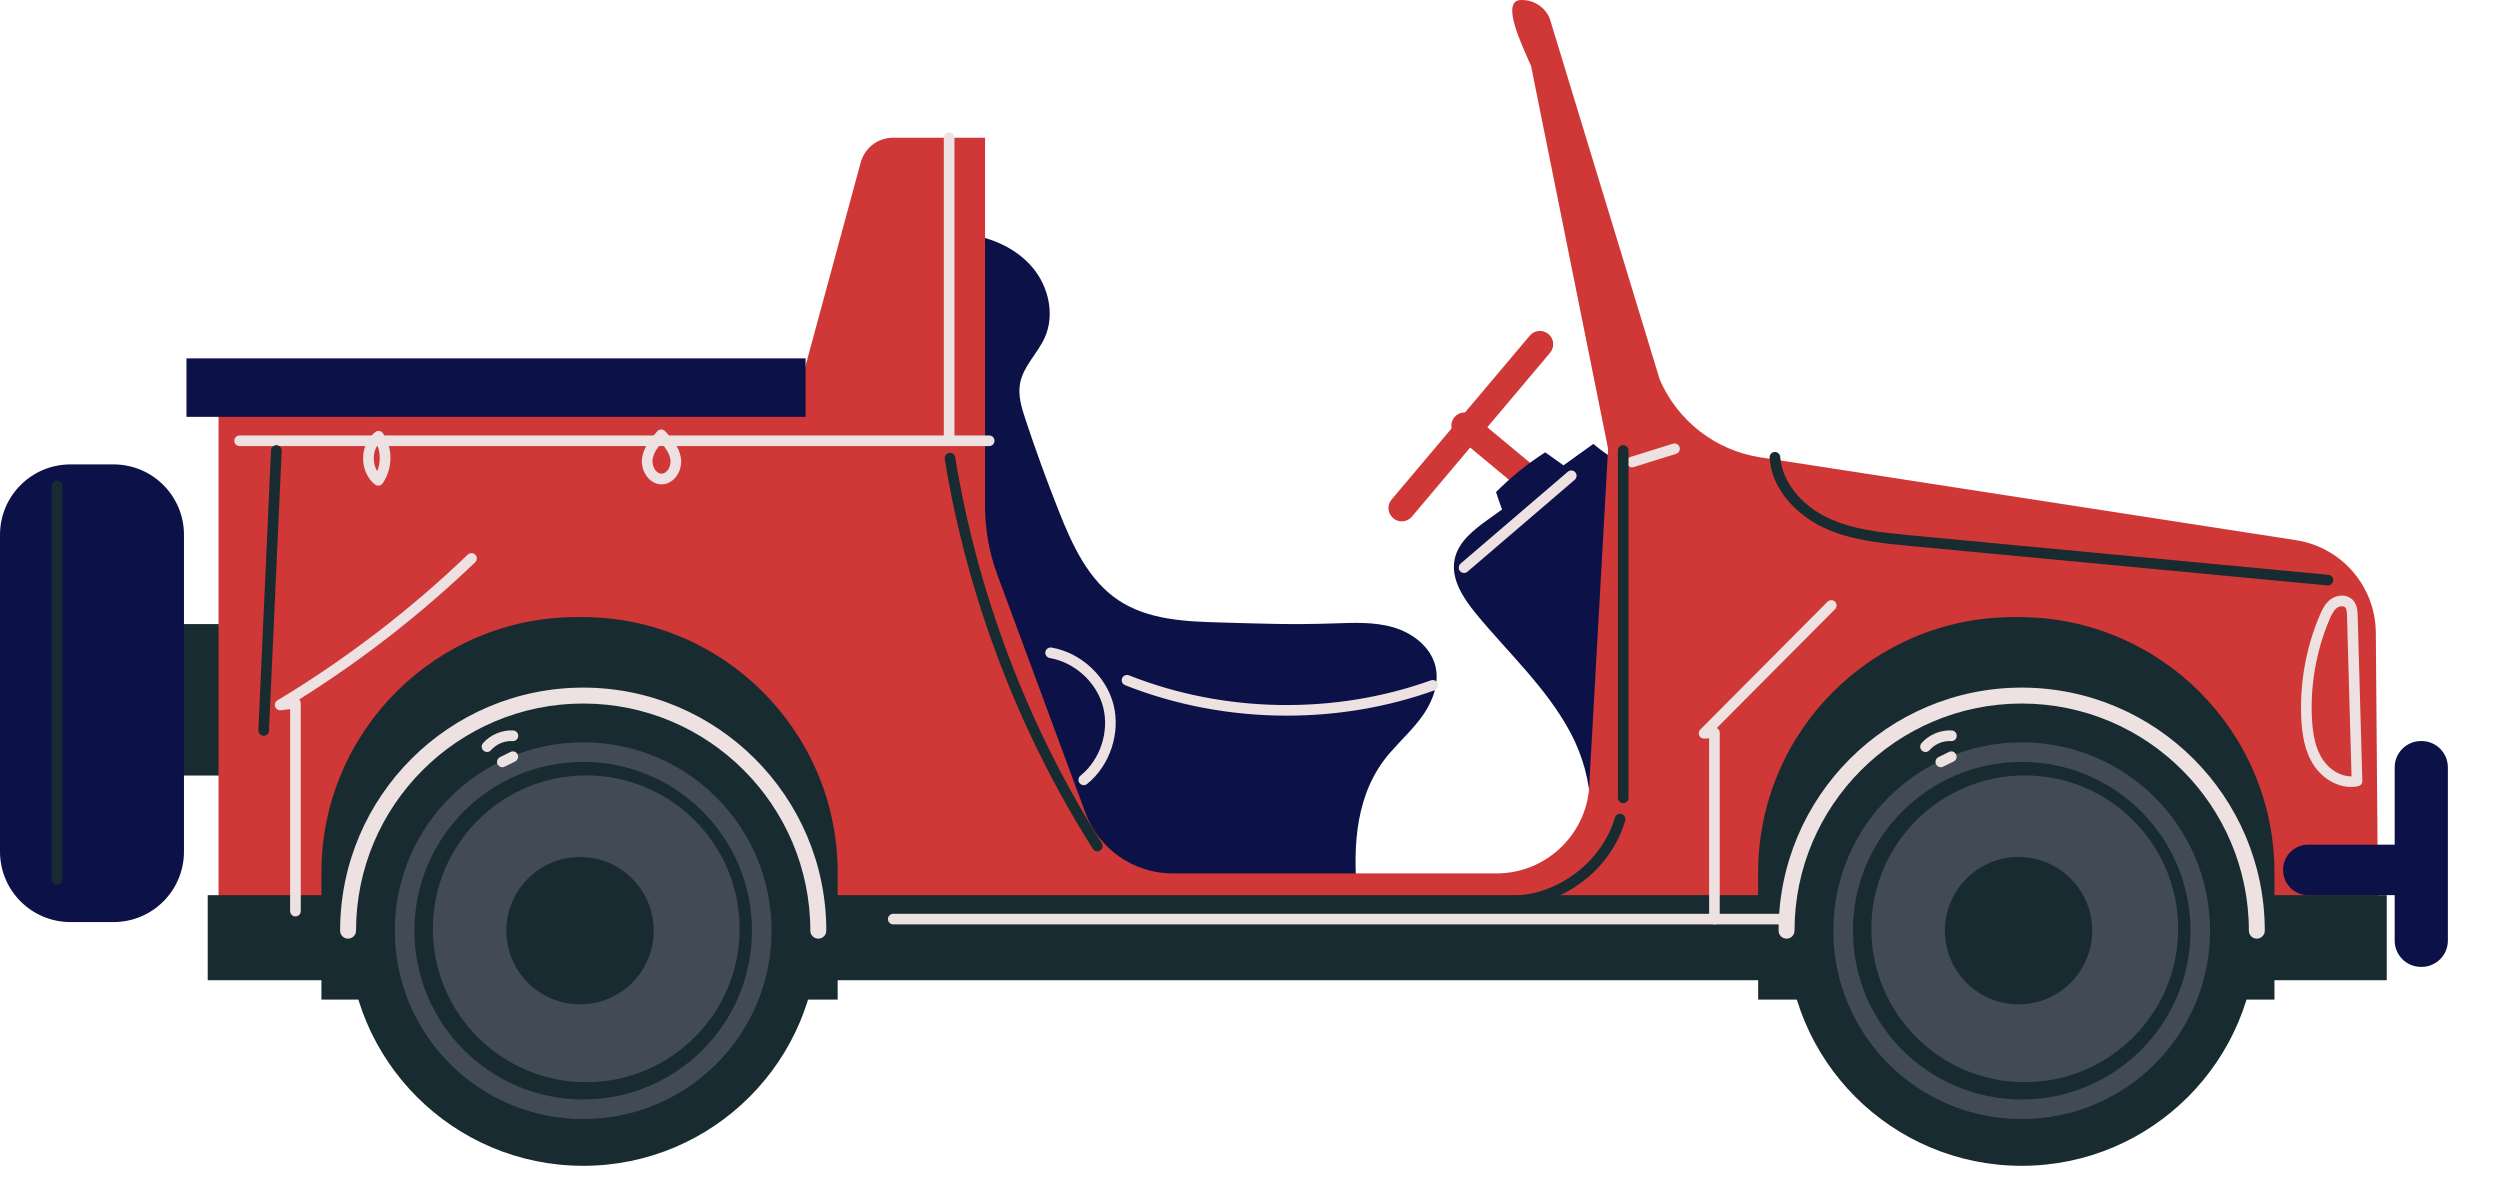 <svg width="46" height="22" viewBox="0 0 46 22" fill="none" xmlns="http://www.w3.org/2000/svg">
<path d="M4.702 14.27H2.698V11.483H4.702V14.27Z" fill="#182B31"/>
<path d="M28.579 9.43C28.524 9.43 28.469 9.412 28.423 9.374L26.793 8.021C26.689 7.935 26.675 7.78 26.761 7.677C26.847 7.573 27.001 7.559 27.105 7.645L28.735 8.998C28.839 9.084 28.854 9.238 28.768 9.342C28.719 9.4 28.649 9.43 28.579 9.43Z" fill="#D03737"/>
<path d="M25.791 9.593C25.736 9.593 25.681 9.575 25.635 9.535C25.532 9.449 25.518 9.295 25.605 9.192L28.148 6.176C28.234 6.072 28.389 6.06 28.492 6.147C28.596 6.234 28.609 6.388 28.521 6.492L25.979 9.506C25.931 9.563 25.861 9.593 25.791 9.593Z" fill="#D03737"/>
<path d="M27.156 11.289C26.921 11.002 26.69 10.65 26.766 10.288C26.833 9.966 27.12 9.746 27.387 9.554C28.03 9.092 28.673 8.63 29.317 8.168C29.844 8.607 30.488 8.884 31.035 9.3C31.581 9.715 32.047 10.348 31.972 11.03C31.932 11.393 31.744 11.72 31.556 12.035C30.718 13.44 29.814 14.807 28.848 16.128C29.448 15.409 29.338 14.31 28.898 13.483C28.458 12.657 27.751 12.012 27.156 11.289Z" fill="#0C1248"/>
<path d="M28.079 10.287C27.849 9.899 27.662 9.485 27.527 9.054C27.801 8.778 28.105 8.533 28.432 8.323C28.824 8.593 29.2 8.885 29.558 9.199C29.029 9.51 28.533 9.875 28.079 10.287Z" fill="#0C1248"/>
<path d="M26.412 12.258C26.324 11.899 25.988 11.644 25.634 11.542C25.28 11.439 24.903 11.459 24.534 11.471C23.724 11.497 23.279 11.476 22.47 11.454C21.815 11.437 21.121 11.407 20.576 11.042C20.023 10.672 19.73 10.028 19.484 9.409C19.263 8.852 19.058 8.29 18.87 7.721C18.798 7.505 18.728 7.278 18.769 7.055C18.828 6.737 19.094 6.502 19.225 6.208C19.411 5.79 19.295 5.276 19.001 4.925C18.707 4.574 18.261 4.376 17.809 4.31C17.493 4.263 17.124 4.297 16.927 4.548C16.79 4.723 16.77 4.96 16.76 5.183C16.614 8.366 17.255 11.539 18.156 14.595C18.319 15.148 18.505 15.722 18.911 16.131C19.065 16.285 19.241 16.407 19.432 16.504H24.975C24.885 15.541 24.946 14.572 25.58 13.846C25.785 13.61 26.019 13.399 26.195 13.141C26.371 12.883 26.485 12.561 26.412 12.258Z" fill="#0C1248"/>
<path d="M1.296 16.966H2.089C2.805 16.966 3.385 16.386 3.385 15.67V9.84C3.385 9.125 2.805 8.545 2.089 8.545H1.296C0.58 8.545 0 9.125 0 9.84V15.67C0 16.386 0.58 16.966 1.296 16.966Z" fill="#0C1248"/>
<path d="M42.246 9.939L32.388 8.415C31.566 8.288 30.868 7.746 30.539 6.983L28.514 0.336C28.427 0.132 28.226 0 28.004 0H27.992C27.593 0 28.014 0.849 28.172 1.216L29.589 8.257L29.247 14.357C29.247 15.304 28.48 16.071 27.534 16.071H21.577C20.86 16.071 20.219 15.624 19.97 14.952L18.349 10.569C18.201 10.169 18.125 9.746 18.125 9.32V2.534H16.433C16.154 2.534 15.91 2.72 15.837 2.989L14.739 7.035H4.021V16.403C4.021 17.086 4.574 17.64 5.257 17.64H14.739H43.764L43.715 11.639C43.708 10.788 43.086 10.069 42.246 9.939Z" fill="#D03737"/>
<path d="M43.916 18.036H3.822V16.471H43.916V18.036Z" fill="#182B31"/>
<path d="M15.413 16.056C15.413 13.459 13.308 11.354 10.711 11.354H10.616C8.019 11.354 5.914 13.459 5.914 16.056V18.393H15.413V16.056Z" fill="#182B31"/>
<path d="M41.85 16.056C41.85 13.459 39.744 11.354 37.147 11.354H37.053C34.456 11.354 32.35 13.459 32.35 16.056V18.393H41.85V16.056Z" fill="#182B31"/>
<path d="M15.057 17.125C15.057 19.514 13.12 21.451 10.731 21.451C8.341 21.451 6.405 19.514 6.405 17.125C6.405 14.736 8.341 12.798 10.731 12.798C13.12 12.798 15.057 14.736 15.057 17.125Z" fill="#182B31"/>
<path d="M15.057 17.271C14.976 17.271 14.91 17.206 14.91 17.125C14.91 14.82 13.035 12.945 10.731 12.945C8.426 12.945 6.551 14.82 6.551 17.125C6.551 17.206 6.485 17.271 6.404 17.271C6.324 17.271 6.258 17.206 6.258 17.125C6.258 14.658 8.264 12.652 10.731 12.652C13.197 12.652 15.204 14.658 15.204 17.125C15.204 17.206 15.138 17.271 15.057 17.271Z" fill="#EEE1E1"/>
<path d="M14.197 17.125C14.197 19.039 12.645 20.591 10.731 20.591C8.817 20.591 7.265 19.039 7.265 17.125C7.265 15.21 8.817 13.659 10.731 13.659C12.645 13.659 14.197 15.21 14.197 17.125Z" fill="#424B55"/>
<path d="M13.836 17.125C13.836 18.84 12.446 20.23 10.731 20.23C9.016 20.23 7.625 18.84 7.625 17.125C7.625 15.41 9.016 14.019 10.731 14.019C12.446 14.019 13.836 15.41 13.836 17.125Z" fill="#182B31"/>
<path d="M13.609 17.09C13.609 18.648 12.345 19.912 10.787 19.912C9.228 19.912 7.965 18.648 7.965 17.09C7.965 15.531 9.228 14.268 10.787 14.268C12.345 14.268 13.609 15.531 13.609 17.09Z" fill="#424B55"/>
<path d="M12.029 17.125C12.029 17.873 11.422 18.48 10.673 18.48C9.924 18.48 9.317 17.873 9.317 17.125C9.317 16.376 9.924 15.769 10.673 15.769C11.422 15.769 12.029 16.376 12.029 17.125Z" fill="#182B31"/>
<path d="M8.961 13.837C8.939 13.837 8.916 13.828 8.897 13.813C8.856 13.777 8.852 13.715 8.888 13.674C9.024 13.518 9.238 13.429 9.444 13.44C9.498 13.444 9.539 13.49 9.536 13.544C9.533 13.598 9.486 13.64 9.433 13.636C9.283 13.627 9.132 13.691 9.035 13.803C9.016 13.825 8.989 13.837 8.961 13.837Z" fill="#EEE1E1"/>
<path d="M9.243 14.117C9.207 14.117 9.173 14.097 9.155 14.062C9.131 14.014 9.151 13.955 9.2 13.931L9.392 13.836C9.441 13.811 9.499 13.831 9.523 13.88C9.547 13.928 9.528 13.987 9.479 14.011L9.287 14.106C9.273 14.113 9.258 14.117 9.243 14.117Z" fill="#EEE1E1"/>
<path d="M41.525 17.125C41.525 19.514 39.588 21.451 37.199 21.451C34.809 21.451 32.873 19.514 32.873 17.125C32.873 14.736 34.809 12.798 37.199 12.798C39.588 12.798 41.525 14.736 41.525 17.125Z" fill="#182B31"/>
<path d="M41.525 17.271C41.445 17.271 41.379 17.206 41.379 17.125C41.379 14.82 39.503 12.945 37.199 12.945C34.895 12.945 33.019 14.82 33.019 17.125C33.019 17.206 32.954 17.271 32.873 17.271C32.792 17.271 32.726 17.206 32.726 17.125C32.726 14.658 34.733 12.652 37.199 12.652C39.666 12.652 41.672 14.658 41.672 17.125C41.672 17.206 41.606 17.271 41.525 17.271Z" fill="#EEE1E1"/>
<path d="M40.665 17.125C40.665 19.039 39.113 20.591 37.199 20.591C35.285 20.591 33.733 19.039 33.733 17.125C33.733 15.21 35.285 13.659 37.199 13.659C39.113 13.659 40.665 15.21 40.665 17.125Z" fill="#424B55"/>
<path d="M40.305 17.125C40.305 18.84 38.914 20.23 37.199 20.23C35.484 20.23 34.094 18.84 34.094 17.125C34.094 15.41 35.484 14.019 37.199 14.019C38.914 14.019 40.305 15.41 40.305 17.125Z" fill="#182B31"/>
<path d="M40.078 17.09C40.078 18.648 38.813 19.912 37.255 19.912C35.696 19.912 34.433 18.648 34.433 17.09C34.433 15.531 35.696 14.268 37.255 14.268C38.813 14.268 40.078 15.531 40.078 17.09Z" fill="#424B55"/>
<path d="M38.497 17.125C38.497 17.873 37.89 18.48 37.142 18.48C36.393 18.48 35.786 17.873 35.786 17.125C35.786 16.376 36.393 15.769 37.142 15.769C37.89 15.769 38.497 16.376 38.497 17.125Z" fill="#182B31"/>
<path d="M35.429 13.837C35.407 13.837 35.384 13.828 35.365 13.813C35.324 13.777 35.321 13.715 35.356 13.674C35.492 13.518 35.706 13.429 35.912 13.44C35.966 13.444 36.008 13.49 36.004 13.544C36.001 13.598 35.956 13.64 35.901 13.636C35.752 13.627 35.6 13.691 35.503 13.803C35.484 13.825 35.457 13.837 35.429 13.837Z" fill="#EEE1E1"/>
<path d="M35.711 14.117C35.675 14.117 35.641 14.097 35.623 14.062C35.599 14.014 35.62 13.955 35.668 13.931L35.86 13.836C35.909 13.811 35.967 13.831 35.991 13.88C36.016 13.928 35.996 13.987 35.947 14.011L35.754 14.106C35.741 14.113 35.726 14.117 35.711 14.117Z" fill="#EEE1E1"/>
<path d="M3.431 7.67H14.823V6.594H3.431V7.67Z" fill="#0C1248"/>
<path d="M44.556 17.791H44.547C44.279 17.791 44.062 17.575 44.062 17.307V14.12C44.062 13.852 44.279 13.635 44.547 13.635H44.556C44.824 13.635 45.041 13.852 45.041 14.12V17.307C45.041 17.575 44.824 17.791 44.556 17.791Z" fill="#0C1248"/>
<path d="M44.189 16.471H42.469C42.214 16.471 42.009 16.265 42.009 16.011V16.002C42.009 15.748 42.214 15.542 42.469 15.542H44.189C44.443 15.542 44.649 15.748 44.649 16.002V16.011C44.649 16.265 44.443 16.471 44.189 16.471Z" fill="#0C1248"/>
<path d="M18.201 8.208H4.409C4.355 8.208 4.311 8.165 4.311 8.11C4.311 8.056 4.355 8.013 4.409 8.013H18.201C18.256 8.013 18.299 8.056 18.299 8.11C18.299 8.165 18.256 8.208 18.201 8.208Z" fill="#EEE1E1"/>
<path d="M6.944 8.194C6.901 8.261 6.877 8.343 6.877 8.431C6.876 8.519 6.899 8.603 6.941 8.67C7.002 8.52 7.003 8.344 6.944 8.194ZM6.96 8.936C6.938 8.936 6.917 8.928 6.899 8.915C6.761 8.805 6.68 8.624 6.681 8.43C6.682 8.236 6.766 8.057 6.905 7.949C6.927 7.932 6.954 7.926 6.98 7.93C7.007 7.934 7.031 7.949 7.046 7.972C7.232 8.244 7.23 8.623 7.04 8.894C7.025 8.915 7.001 8.931 6.974 8.935C6.969 8.936 6.965 8.936 6.96 8.936Z" fill="#EEE1E1"/>
<path d="M12.168 8.149C12.094 8.241 12.023 8.344 12.007 8.456C11.998 8.526 12.022 8.609 12.068 8.662C12.089 8.686 12.125 8.716 12.173 8.716V8.813L12.174 8.716C12.222 8.715 12.257 8.685 12.278 8.66C12.324 8.606 12.347 8.523 12.335 8.452C12.317 8.341 12.244 8.239 12.168 8.149ZM12.173 8.912C12.078 8.912 11.988 8.869 11.921 8.79C11.837 8.694 11.796 8.555 11.814 8.428C11.843 8.223 11.981 8.064 12.093 7.936C12.111 7.915 12.137 7.903 12.165 7.903C12.193 7.902 12.22 7.914 12.239 7.935C12.353 8.06 12.495 8.216 12.528 8.421C12.549 8.548 12.511 8.688 12.428 8.786C12.361 8.866 12.272 8.911 12.176 8.912C12.176 8.912 12.173 8.912 12.173 8.912Z" fill="#EEE1E1"/>
<path d="M31.545 17.009C31.491 17.009 31.448 16.965 31.448 16.911V13.586L31.36 13.59C31.319 13.593 31.281 13.57 31.265 13.533C31.249 13.496 31.256 13.453 31.285 13.424L33.626 11.072C33.664 11.034 33.726 11.033 33.764 11.071C33.803 11.109 33.803 11.171 33.765 11.209L31.589 13.395C31.598 13.4 31.606 13.406 31.613 13.412C31.633 13.431 31.643 13.457 31.643 13.483V16.911C31.643 16.965 31.599 17.009 31.545 17.009Z" fill="#EEE1E1"/>
<path d="M5.436 16.862C5.382 16.862 5.338 16.819 5.338 16.765L5.338 13.048L5.165 13.068C5.119 13.073 5.077 13.046 5.062 13.003C5.047 12.959 5.065 12.911 5.104 12.887C6.366 12.127 7.545 11.224 8.608 10.204C8.647 10.167 8.709 10.168 8.746 10.207C8.784 10.246 8.782 10.308 8.743 10.346C7.754 11.294 6.666 12.142 5.505 12.87C5.523 12.889 5.534 12.914 5.534 12.94L5.534 16.765C5.534 16.819 5.49 16.862 5.436 16.862Z" fill="#EEE1E1"/>
<path d="M43.092 11.155C43.06 11.155 43.027 11.165 43.001 11.184C42.938 11.231 42.899 11.314 42.864 11.395C42.62 11.969 42.508 12.601 42.54 13.225C42.557 13.563 42.62 13.794 42.739 13.976C42.862 14.163 43.066 14.285 43.257 14.285H43.258C43.261 14.285 43.264 14.285 43.268 14.285L43.185 11.33C43.183 11.268 43.179 11.206 43.152 11.176C43.135 11.158 43.11 11.155 43.092 11.155ZM43.258 14.48H43.257C43.002 14.48 42.734 14.325 42.576 14.084C42.396 13.812 42.358 13.488 42.344 13.235C42.311 12.582 42.428 11.919 42.685 11.318C42.728 11.217 42.782 11.103 42.885 11.027C42.944 10.984 43.019 10.959 43.092 10.959C43.172 10.959 43.243 10.989 43.294 11.042C43.375 11.129 43.378 11.251 43.381 11.325L43.467 14.368C43.468 14.415 43.435 14.457 43.389 14.466C43.346 14.476 43.302 14.48 43.258 14.48Z" fill="#EEE1E1"/>
<path d="M17.464 8.159C17.41 8.159 17.366 8.115 17.366 8.061V2.537C17.366 2.482 17.41 2.438 17.464 2.438C17.518 2.438 17.562 2.482 17.562 2.537V8.061C17.562 8.115 17.518 8.159 17.464 8.159Z" fill="#EEE1E1"/>
<path d="M19.942 14.447C19.913 14.447 19.885 14.435 19.866 14.411C19.832 14.369 19.838 14.307 19.88 14.273C20.244 13.98 20.415 13.46 20.297 13.008C20.18 12.556 19.776 12.186 19.315 12.108C19.262 12.099 19.226 12.048 19.235 11.995C19.244 11.942 19.295 11.906 19.348 11.915C19.882 12.006 20.35 12.435 20.487 12.959C20.623 13.482 20.424 14.086 20.003 14.425C19.985 14.439 19.963 14.447 19.942 14.447Z" fill="#EEE1E1"/>
<path d="M23.678 13.168C22.661 13.168 21.643 12.981 20.701 12.607C20.651 12.587 20.627 12.53 20.646 12.48C20.667 12.43 20.724 12.405 20.773 12.426C22.528 13.122 24.553 13.155 26.33 12.518C26.38 12.5 26.436 12.526 26.456 12.578C26.474 12.628 26.447 12.685 26.396 12.702C25.529 13.013 24.604 13.168 23.678 13.168Z" fill="#EEE1E1"/>
<path d="M26.939 10.543C26.911 10.543 26.884 10.531 26.864 10.508C26.829 10.467 26.834 10.406 26.875 10.37L28.848 8.68C28.889 8.644 28.951 8.649 28.985 8.69C29.021 8.731 29.016 8.792 28.975 8.828L27.002 10.519C26.984 10.535 26.961 10.543 26.939 10.543Z" fill="#EEE1E1"/>
<path d="M30.03 8.599C29.988 8.599 29.949 8.573 29.936 8.531C29.92 8.479 29.948 8.425 30 8.408L30.782 8.164C30.834 8.147 30.889 8.176 30.905 8.228C30.921 8.279 30.892 8.334 30.841 8.35L30.058 8.595C30.049 8.597 30.039 8.599 30.03 8.599Z" fill="#EEE1E1"/>
<path d="M32.914 17.009H16.436C16.382 17.009 16.338 16.965 16.338 16.911C16.338 16.857 16.382 16.814 16.436 16.814H32.914C32.968 16.814 33.012 16.857 33.012 16.911C33.012 16.965 32.968 17.009 32.914 17.009Z" fill="#EEE1E1"/>
<path d="M20.192 15.664C20.16 15.664 20.128 15.648 20.109 15.619C18.737 13.456 17.794 10.975 17.383 8.447C17.374 8.393 17.411 8.342 17.464 8.334C17.517 8.325 17.568 8.362 17.576 8.415C17.983 10.918 18.916 13.373 20.274 15.514C20.303 15.56 20.29 15.62 20.244 15.649C20.228 15.659 20.21 15.664 20.192 15.664Z" fill="#182B31"/>
<path d="M29.866 14.778C29.813 14.778 29.769 14.734 29.769 14.679V8.29C29.769 8.235 29.813 8.191 29.866 8.191C29.921 8.191 29.965 8.235 29.965 8.29V14.679C29.965 14.734 29.921 14.778 29.866 14.778Z" fill="#182B31"/>
<path d="M27.846 16.675C27.793 16.675 27.749 16.633 27.748 16.58C27.747 16.526 27.79 16.481 27.844 16.48C28.679 16.463 29.482 15.846 29.715 15.044C29.73 14.993 29.783 14.962 29.836 14.977C29.887 14.993 29.917 15.047 29.903 15.099C29.644 15.994 28.779 16.657 27.848 16.675C27.848 16.675 27.847 16.675 27.846 16.675Z" fill="#182B31"/>
<path d="M42.834 10.772C42.832 10.772 42.829 10.772 42.825 10.772L35.119 10.043C34.614 9.995 34.04 9.941 33.542 9.702C33.096 9.489 32.604 9.041 32.56 8.421C32.558 8.367 32.598 8.32 32.652 8.316C32.705 8.313 32.752 8.354 32.756 8.407C32.787 8.849 33.128 9.287 33.626 9.525C34.093 9.749 34.624 9.799 35.137 9.848L42.844 10.577C42.898 10.582 42.937 10.629 42.932 10.684C42.927 10.735 42.884 10.772 42.834 10.772Z" fill="#182B31"/>
<path d="M4.852 13.539C4.85 13.539 4.849 13.539 4.847 13.539C4.793 13.536 4.752 13.49 4.754 13.436L4.987 8.285C4.99 8.231 5.039 8.189 5.089 8.191C5.143 8.194 5.185 8.239 5.183 8.294L4.949 13.445C4.947 13.498 4.904 13.539 4.852 13.539Z" fill="#182B31"/>
<path d="M1.051 16.278C0.997 16.278 0.954 16.235 0.954 16.18V8.941C0.954 8.887 0.997 8.844 1.051 8.844C1.106 8.844 1.149 8.887 1.149 8.941V16.18C1.149 16.235 1.106 16.278 1.051 16.278Z" fill="#182B31"/>
</svg>
